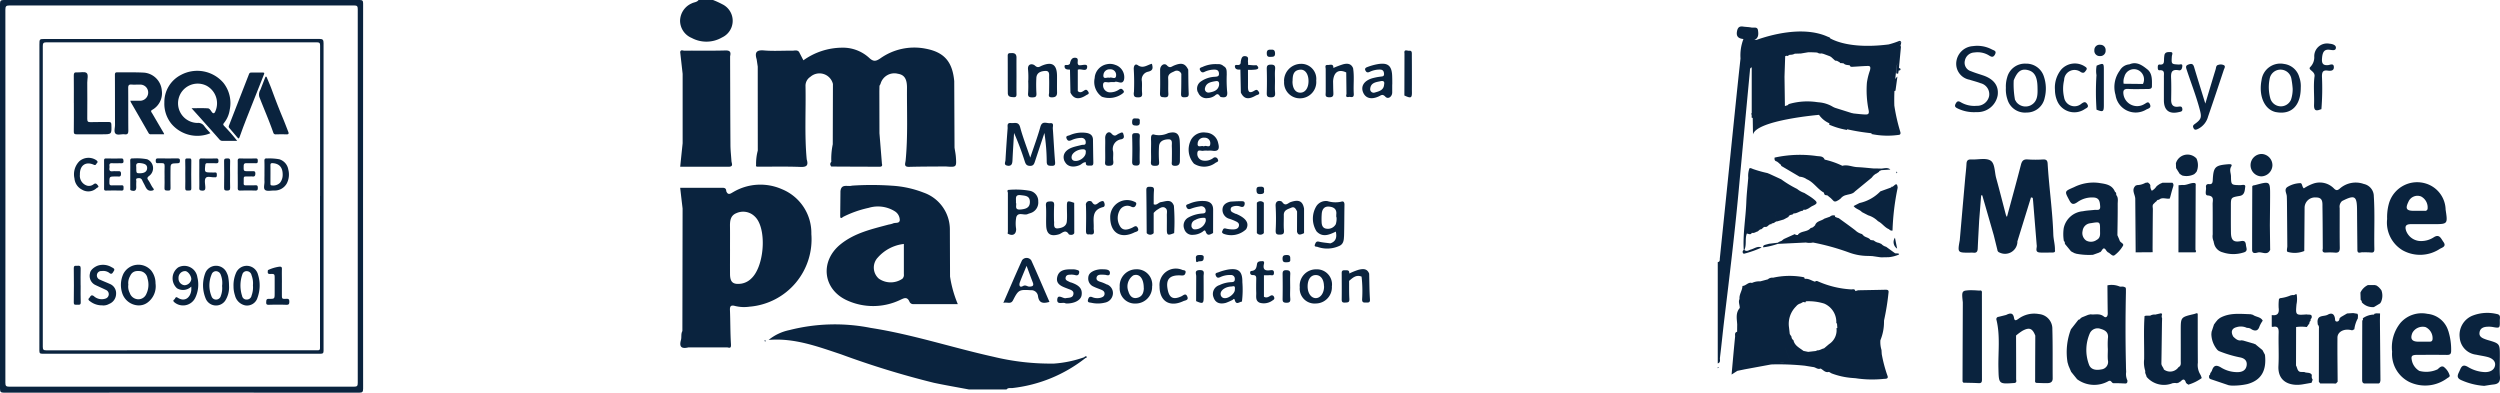 <?xml version="1.0" encoding="UTF-8"?> <svg xmlns="http://www.w3.org/2000/svg" xmlns:xlink="http://www.w3.org/1999/xlink" width="325.671" height="51.154" viewBox="0 0 325.671 51.154"><defs><clipPath id="a"><rect width="47.303" height="51.154" fill="#0a233e"></rect></clipPath></defs><g transform="translate(-496.231 -443)"><g transform="translate(-33 93)"><g transform="translate(529.231 350)"><g clip-path="url(#a)"><path d="M47.294,25.585q0,12.518.009,25.036c0,.407-.076.533-.513.533q-23.139-.02-46.279,0c-.436,0-.512-.126-.511-.53Q.016,25.565,0,.507C0,.124.081,0,.492,0Q23.675.017,46.858,0c.371,0,.445.106.445.461q-.016,12.562-.008,25.123ZM.707,25.535Q.707,37.7.7,49.871c0,.4.1.5.5.5q22.46-.015,44.921,0c.384,0,.482-.092.482-.479q-.015-24.357,0-48.714c0-.358-.089-.468-.459-.467Q23.681.724,1.22.711C.8.711.7.829.7,1.244Q.717,13.39.707,25.535" transform="translate(0 0)" fill="#0a233e"></path><path d="M20.781,41.067q0-9.875,0-19.75c0-.749,0-.75.724-.75q17.874,0,35.749-.008c.449,0,.542.122.542.551q-.018,20.034,0,40.068c0,.3-.066.39-.379.39q-18.115-.011-36.23,0c-.315,0-.413-.061-.412-.4q.018-10.05.009-20.1Zm36.559-.046h0q0-9.786.006-19.573c0-.32-.051-.449-.421-.449q-17.61.018-35.22,0c-.389,0-.484.106-.483.485q.017,19.6,0,39.19c0,.372.1.449.461.449q17.5-.014,35-.007c.116,0,.234-.009.349,0,.235.023.311-.09.3-.309-.01-.145,0-.291,0-.437q0-9.677,0-19.355" transform="translate(-15.647 -15.488)" fill="#0a233e"></path><path d="M92.8,45.535A4.416,4.416,0,0,1,87.706,44.3a4.155,4.155,0,0,1-.908-2.76,3.965,3.965,0,0,1,2.158-3.593,4.488,4.488,0,0,1,5.536,1.032,4.231,4.231,0,0,1,.824,3.486,3.54,3.54,0,0,1-.762,1.754c-.158.188-.055.278.082.424a23.776,23.776,0,0,1,1.65,1.894c-.683,0-1.3,0-1.925,0a.5.5,0,0,1-.4-.2c-.78-.891-1.571-1.772-2.36-2.655-.395-.442-.794-.88-1.259-1.4.766,0,1.454-.03,2.138.017.223.015.365.3.512.492.186.244.342.152.431-.064a2.6,2.6,0,0,0-1.158-3.389A2.561,2.561,0,1,0,91.1,44.2a.954.954,0,0,1,.9.413c.229.315.509.593.8.926" transform="translate(-65.387 -28.185)" fill="#0a233e"></path><path d="M66.949,46.282c-.586,0-1.151,0-1.717,0a.311.311,0,0,1-.315-.172c-.762-1.334-1.532-2.664-2.3-4a1.3,1.3,0,0,1-.069-.2c.4,0,.777.008,1.149,0a1.07,1.07,0,0,0,1.107-1.441,1.032,1.032,0,0,0-1.053-.657c-.349-.013-.7.022-1.048-.009s-.438.112-.435.445c.015,1.849,0,3.7.018,5.548,0,.4-.111.54-.5.487s-.919.169-1.173-.095c-.232-.241-.06-.749-.062-1.138-.008-2.17,0-4.34-.013-6.51,0-.245.059-.334.312-.33,1.18.018,2.362-.028,3.538.045a2.54,2.54,0,0,1,2.26,2.339,2.486,2.486,0,0,1-1.261,2.509c-.263.149-.065.327.02.473.5.857,1,1.71,1.5,2.564a.707.707,0,0,1,.041.137" transform="translate(-45.568 -28.788)" fill="#0a233e"></path><path d="M38.968,42.123c0-1.193.009-2.386-.006-3.579,0-.307.051-.452.4-.422.432.037,1-.14,1.267.076s.085.818.088,1.249c.011,1.571.013,3.142,0,4.713,0,.334.066.457.43.442.784-.032,1.571,0,2.356-.018.261-.005.348.069.356.341.042,1.264.051,1.264-1.215,1.263-1.106,0-2.211-.007-3.317,0-.274,0-.369-.061-.364-.361.02-1.236.009-2.473.008-3.709" transform="translate(-29.35 -28.693)" fill="#0a233e"></path><path d="M124.449,38.314c.247,0,.494,0,.742,0,.156,0,.252.014.169.221q-1.143,2.862-2.27,5.73c-.313.8-.618,1.6-.9,2.41-.088.251-.136.3-.318.078-.328-.4-.671-.781-1-1.174-.076-.091-.16-.156-.092-.329q1.332-3.372,2.631-6.756c.062-.16.163-.179.3-.178.247,0,.494,0,.742,0v0" transform="translate(-90.964 -28.863)" fill="#0a233e"></path><path d="M137.739,40.489c.227.553.472,1.1.678,1.662.443,1.208.9,2.409,1.4,3.6.27.643.518,1.294.77,1.944.082.212.024.318-.232.31-.465-.016-.931-.012-1.4,0a.3.3,0,0,1-.326-.221c-.55-1.581-1.224-3.113-1.827-4.673a1.2,1.2,0,0,1,.142-.91q.332-.851.662-1.7h.128" transform="translate(-103.025 -30.501)" fill="#0a233e"></path><path d="M66.1,145.112a2.305,2.305,0,0,1-2.1-1.663A3.405,3.405,0,0,1,64.171,141a2.207,2.207,0,0,1,3.622-.431,2.663,2.663,0,0,1,.565,1.678,2.635,2.635,0,0,1-1.083,2.525,1.868,1.868,0,0,1-1.179.336m-1.282-2.678A1.774,1.774,0,0,0,65,143.49a1.193,1.193,0,0,0,1.07.824,1.125,1.125,0,0,0,1.093-.7,2.782,2.782,0,0,0,.148-2.027,1.112,1.112,0,0,0-.908-.936c-.706-.087-1.107.084-1.361.647a1.787,1.787,0,0,0-.223,1.132" transform="translate(-48.098 -105.328)" fill="#0a233e"></path><path d="M123.264,143.015a4.019,4.019,0,0,1,.323-1.721,1.513,1.513,0,0,1,2.864.2,4.668,4.668,0,0,1-.065,3.021,1.423,1.423,0,0,1-1.588,1,1.734,1.734,0,0,1-1.343-1.3,3.639,3.639,0,0,1-.19-1.2m2.529-.118a2.882,2.882,0,0,0-.184-1.32.642.642,0,0,0-.614-.524.565.565,0,0,0-.572.388,4.425,4.425,0,0,0-.042,2.841.579.579,0,0,0,.628.469.626.626,0,0,0,.608-.527,3.051,3.051,0,0,0,.176-1.327" transform="translate(-92.844 -105.73)" fill="#0a233e"></path><path d="M48.526,145.1a2.523,2.523,0,0,1-1.574-.515c-.148-.1-.343-.251-.133-.441.156-.14.209-.52.6-.252a1.525,1.525,0,0,0,1.574.309.6.6,0,0,0,.034-1.1c-.448-.219-.907-.415-1.356-.632a1.313,1.313,0,0,1-.747-1.547c.042-.41.517-.808,1.023-1a2.194,2.194,0,0,1,1.826.227c.173.083.447.207.253.481-.136.192-.247.554-.618.215a1.316,1.316,0,0,0-.951-.213.56.56,0,0,0-.627.474.581.581,0,0,0,.395.649c.416.194.847.356,1.265.546a1.307,1.307,0,0,1,.834,1.317,1.427,1.427,0,0,1-.918,1.3,1.483,1.483,0,0,1-.881.187" transform="translate(-35.201 -105.321)" fill="#0a233e"></path><path d="M110.614,142.972a3.214,3.214,0,0,1-.492,1.933,1.454,1.454,0,0,1-2.56-.3,4.488,4.488,0,0,1-.007-3.375,1.517,1.517,0,0,1,2.778.088,2.093,2.093,0,0,1,.164.445,6.687,6.687,0,0,1,.117,1.208m-.9,0a2.938,2.938,0,0,0-.17-1.414.683.683,0,0,0-.6-.487.6.6,0,0,0-.6.426,3.709,3.709,0,0,0-.014,2.835.613.613,0,0,0,.627.437.633.633,0,0,0,.589-.482,2.842,2.842,0,0,0,.163-1.315" transform="translate(-80.779 -105.743)" fill="#0a233e"></path><path d="M93.575,143.071a1.526,1.526,0,0,1-1.863.224,1.749,1.749,0,0,1,.163-2.723,1.71,1.71,0,0,1,2.487,1.273,3.977,3.977,0,0,1-.275,2.7,1.765,1.765,0,0,1-2.745.55c-.164-.155-.114-.253.018-.341s.143-.428.422-.244c.969.64,1.689-.039,1.791-.954a4.745,4.745,0,0,0,0-.483m-1.66-1.107a.873.873,0,0,0,.77.932.922.922,0,0,0,.892-.777c.018-.426-.441-1.082-.822-1.063a.858.858,0,0,0-.84.908" transform="translate(-68.655 -105.742)" fill="#0a233e"></path><path d="M68.772,85.724c0-.581.015-1.163-.006-1.744-.01-.277.084-.357.346-.333a7.329,7.329,0,0,1,1.855.106,1.254,1.254,0,0,1,.253,2.178c-.247.19-.271.313-.1.544.245.334.381.734.643,1.061.125.156.1.253-.152.3-.537.1-.736-.231-.92-.622-.117-.247-.259-.482-.369-.731-.129-.292-.372-.294-.617-.252-.273.047-.129.281-.146.428a6.432,6.432,0,0,0-.005.7c0,.469-.181.592-.636.466-.2-.054-.144-.193-.145-.31-.006-.6,0-1.192,0-1.787Zm.782-.936c0,.788,0,.788.475.788.621,0,.949-.248.941-.708-.008-.406-.319-.559-.924-.619-.587-.057-.505.291-.492.539" transform="translate(-51.802 -63.007)" fill="#0a233e"></path><path d="M139.508,85.738c0-.581.015-1.163-.006-1.743-.011-.28.091-.358.349-.33a7.288,7.288,0,0,1,1.593.106,1.685,1.685,0,0,1,1.172,1.356,2.527,2.527,0,0,1-.192,1.777,1.8,1.8,0,0,1-1.69.937c-.389,0-.892.123-1.138-.07-.263-.207-.066-.732-.086-1.118-.016-.3,0-.61,0-.915Zm2.374.083c.022-1.126-.577-1.5-1.314-1.545-.2-.011-.284.051-.281.267.01.8,0,1.6,0,2.395,0,.128.015.234.177.237a1.255,1.255,0,0,0,1.068-.339,1.641,1.641,0,0,0,.349-1.015" transform="translate(-105.057 -63.023)" fill="#0a233e"></path><path d="M142.628,142.867v1.57c0,.557,0,.575.569.549.294-.014.4.044.4.369s-.075.422-.408.41c-.755-.027-1.513-.022-2.268,0-.275.006-.351-.079-.334-.345.015-.249,0-.438.356-.431.743.014.743-.008.745-.762q0-.938,0-1.876c0-.594,0-.62-.593-.6-.365.01-.313-.2-.3-.412a.12.12,0,0,1,.091-.127,5.1,5.1,0,0,1,1.445-.416c.223,0,.305.055.3.289-.015.6,0,1.192,0,1.788" transform="translate(-105.907 -106.06)" fill="#0a233e"></path><path d="M125.52,85.718c0-.568.009-1.136,0-1.7-.006-.247.037-.37.329-.36.669.022,1.34.018,2.01,0,.253-.006.277.111.276.315s-.02.325-.277.311c-.392-.021-.787.007-1.179-.008-.281-.011-.378.091-.382.377-.009.668-.023.668.626.67.16,0,.321,0,.481,0,.223-.006.422-.042.414.316-.007.326-.129.408-.415.368a1.574,1.574,0,0,0-.262,0c-1,.032-.808-.174-.842.91-.006.2.085.247.261.244.422-.006.846.011,1.267-.007.256-.011.312.09.312.327s-.032.373-.326.364c-.655-.021-1.311-.017-1.966,0-.253.005-.327-.088-.322-.331.013-.6,0-1.194,0-1.791Z" transform="translate(-94.554 -63.019)" fill="#0a233e"></path><path d="M54.95,85.729c0-.6.006-1.192,0-1.788,0-.2.05-.281.267-.278.654.012,1.309.016,1.963,0,.283-.008.284.141.3.348.016.257-.118.282-.319.278-.392-.008-.786.013-1.178-.005-.276-.013-.366.1-.333.356a.936.936,0,0,1,0,.261c-.052.338.074.476.425.432.215-.027.436,0,.654-.005.246-.011.432-.029.429.34s-.174.368-.43.346c-.087-.008-.174,0-.262,0-.833,0-.818,0-.822.827,0,.29.106.339.355.33.407-.016.815.012,1.221-.009.265-.014.273.124.268.319s.035.377-.27.369q-1-.024-2.007,0c-.231.005-.261-.094-.259-.284.007-.611,0-1.221,0-1.832" transform="translate(-41.393 -63.023)" fill="#0a233e"></path><path d="M39.918,85.563a1.337,1.337,0,0,0,.95,1.423.956.956,0,0,0,.819-.172c.305-.243.446-.025.591.159.168.215-.089.247-.186.333a1.58,1.58,0,0,1-1.891.2,1.8,1.8,0,0,1-.991-1.47,2.408,2.408,0,0,1,.657-2.253,1.82,1.82,0,0,1,2.193-.114c.116.094.243.215.092.357-.112.1-.142.36-.412.237-1.036-.472-1.822.054-1.822,1.207,0,.029,0,.058,0,.087" transform="translate(-29.51 -62.797)" fill="#0a233e"></path><path d="M105.226,85.734c0-.582.008-1.164,0-1.745,0-.233.05-.335.311-.327q.938.027,1.876,0c.26-.008.306.094.313.324.009.269-.115.315-.342.306-.363-.014-.727,0-1.091-.013-.207-.007-.27.08-.289.279-.088.929-.093.928.844.933a3.359,3.359,0,0,0,.392,0c.257-.029.271.116.273.316s-.025.348-.278.307a.2.2,0,0,0-.043,0c-.387.028-.914-.178-1.122.091-.193.248-.082.753-.059,1.142.021.355-.036.55-.459.506-.237-.024-.331-.077-.325-.328.016-.6,0-1.192,0-1.789Z" transform="translate(-79.266 -63.023)" fill="#0a233e"></path><path d="M83.364,86.069c0-.465-.017-.932.006-1.4.015-.313-.113-.416-.4-.391-.13.011-.262-.007-.392,0-.224.015-.375.01-.371-.306s.136-.317.368-.315c.829.009,1.659.013,2.488,0,.263,0,.306.1.3.332s-.064.292-.3.3c-.936.02-.933.029-.928.99,0,.742-.009,1.484.007,2.225.006.264-.065.37-.34.345-.231-.021-.471.042-.449-.34.028-.478.007-.96.007-1.44" transform="translate(-61.925 -63.024)" fill="#0a233e"></path><path d="M39.858,142.887c0,.726-.021,1.453.009,2.178.016.394-.225.328-.445.32s-.465.1-.459-.3q.031-2.222,0-4.444c-.006-.436.266-.3.485-.326.274-.033.424.015.412.355-.025.74-.008,1.481-.008,2.222Z" transform="translate(-29.351 -105.693)" fill="#0a233e"></path><path d="M97.821,85.742c0-.6.019-1.191-.007-1.786-.015-.342.194-.287.39-.282s.41-.087.405.265c-.017,1.205-.02,2.41,0,3.616.005.378-.236.27-.434.293-.248.029-.37-.031-.359-.32.021-.595.006-1.191.006-1.786Z" transform="translate(-73.685 -63.028)" fill="#0a233e"></path><path d="M119.118,85.762c0,.567-.019,1.135.007,1.7.015.33-.124.381-.408.38-.266,0-.385-.045-.38-.354.019-1.163.022-2.327,0-3.489-.008-.371.186-.329.429-.344.287-.019.372.071.359.363-.026.58-.008,1.163-.008,1.744Z" transform="translate(-89.144 -63.018)" fill="#0a233e"></path></g></g><path d="M-701.907,581.893a2.515,2.515,0,0,1,1.527-2.3c.289-.156.667-.132.881-.436h1.884a11.711,11.711,0,0,1,1.222.559,2.391,2.391,0,0,1-.046,4.318,4.051,4.051,0,0,1-3.952.067A2.45,2.45,0,0,1-701.907,581.893Zm10.118,5.939q0,5.47.006,10.939a6.679,6.679,0,0,0-.222,1.875c0,.052-.031.124-.008.151a.239.239,0,0,0,.163.072c1.877.006,3.756-.042,5.63.033.853.034,1.038-.245.811-.985-.3-3.185-.091-6.378-.158-9.567a1.373,1.373,0,0,1,.63-1.182,1.8,1.8,0,0,1,2.943.929q-.011,3.928-.022,7.856a9.166,9.166,0,0,0-.188,2.275l-.009.019a.416.416,0,0,0-.113.414c.045.066.089.19.134.19,2.088.015,4.177.018,6.265.028.289,0,.4-.111.315-.4q-.161-1.987-.322-3.973l-.012-5.284q0-.093,0-.186.008-.354.015-.708a1.881,1.881,0,0,0,.136-.244,1.868,1.868,0,0,1,2.266-1.318c.817.126,1.191.647,1.182,1.838-.024,3.166.13,6.336-.18,9.5-.053.384-.253.809.466.788,1.586-.045,3.174-.038,4.762-.052,1.408.106,1.416.1,1.32-1.243-.029-.4-.115-.8-.175-1.206q-.019-4.334-.038-8.668c-.237-2.529-1.3-3.769-3.729-4.227a7.644,7.644,0,0,0-5.889,1.258c-.569.387-.9.47-1.46-.058a5.07,5.07,0,0,0-3.6-1.328,8.746,8.746,0,0,0-4.971,1.645l-.569-1.095c-.248-.3-.586-.155-.881-.159-1.224-.017-2.455.075-3.67-.032-1.018-.089-1.237.272-.97,1.154Zm-1,31.264a4.929,4.929,0,0,1-1.962-.083c-.465-.127-.682-.032-.659.52.062,1.473.038,2.951.131,4.422.03.469-.042.569-.462.455h-5.078c-.83.2-1.246,0-.974-.959.106-.374-.024-.8.187-1.166q.014-7.983.028-15.966-.079-.665-.158-1.329l-.158-1.371c1.858,0,3.692,0,5.525,0,.3,0,.475.107.474.426.24.636.6.3.939.116a6.954,6.954,0,0,1,6.317-.359,6.161,6.161,0,0,1,3.834,5.848A8.8,8.8,0,0,1-692.784,619.1Zm.837-11.49a1.93,1.93,0,0,0-.253-.278,2.147,2.147,0,0,0-2.359-.408c-.78.311-.852.994-.841,1.721.016,1,0,2.009.005,3.014,0,1.068-.008,2.135,0,3.2s.382,1.394,1.45,1.254a2.386,2.386,0,0,0,1.316-.669C-690.992,613.932-690.6,609.366-691.947,607.606Zm18.665.2a1.363,1.363,0,0,0-.622-1.11,4.148,4.148,0,0,0-3.427-.464,13.789,13.789,0,0,0-3.339,1.181c-.342.3-.376.09-.372-.216.014-1.045.022-2.09.033-3.135.115-1.035.964-.547,1.493-.722a38.149,38.149,0,0,1,5.244.009,13.5,13.5,0,0,1,4.1.9,5.1,5.1,0,0,1,3.416,4.912q.011,3.011.022,6.022a15.158,15.158,0,0,0,1.011,3.59c-1.989,0-3.861,0-5.733,0a.538.538,0,0,1-.548-.283c-.326-.8-.8-.448-1.306-.226a8.171,8.171,0,0,1-6.74.066c-3.255-1.4-3.7-5.129-.943-7.354,1.842-1.485,4.076-1.978,6.276-2.569a2.7,2.7,0,0,0,.542-.138C-673.872,608.11-673.312,608.33-673.282,607.8Zm-2.9,4.939a1.913,1.913,0,0,0,.174,2.711,2.7,2.7,0,0,0,3.07.009.7.7,0,0,0,.189-.593c0-1.286,0-2.571,0-3.937A5.331,5.331,0,0,0-676.179,612.74Zm16.935-12c.521.065.624-.244.645-.682.055-1.2.136-2.393.207-3.59a36.346,36.346,0,0,1,1.384,3.67c.116.355.211.6.671.622.48.019.566-.27.676-.6q.61-1.844,1.225-3.687a26.194,26.194,0,0,1,.3,3.745c.006.513.248.527.637.536.447.01.483-.16.449-.561-.124-1.437-.186-2.88-.293-4.319-.019-.258.2-.736-.344-.677-.442.048-1.043-.368-1.276.478-.356,1.292-.831,2.551-1.318,4.012-.5-1.477-.98-2.7-1.316-3.96-.208-.777-.735-.5-1.181-.546-.6-.065-.428.411-.451.7q-.162,2.064-.28,4.13C-659.526,600.271-659.79,600.667-659.244,600.736Zm43.831,9.228c-.015.493-.079,1.011-.649,1.236a3.762,3.762,0,0,1-2.825.1c-.128-.029-.441.013-.307-.314.095-.232.17-.44.527-.356.483.115.986.15,1.48.22.75-.256.861-.808.713-1.531-.861.42-1.726.794-2.507-.025a3.119,3.119,0,0,1-.031-3.285,1.476,1.476,0,0,1,1.458-.66,3.532,3.532,0,0,0,1.784.072c.282-.109.431.062.421.408C-615.384,607.205-615.372,608.585-615.413,609.963Zm-.98-2.525h-.021a3.368,3.368,0,0,1,0-.373c.078-.7-.36-.955-.941-1.005-.619-.054-.9.341-.952.906a8.525,8.525,0,0,0-.019,1.116c.016.435.157.815.663.86a1.175,1.175,0,0,0,1.182-.586A2.394,2.394,0,0,0-616.393,607.439Zm-43.4,11.171c.844-1.933,1.619-3.75,2.435-5.55a.733.733,0,0,1,1.213.014c.809,1.782,1.573,3.583,2.364,5.4-.809.236-1.35.184-1.488-.723a.877.877,0,0,0-.951-.8c-1.489-.084-1.6-.072-2.3,1.3C-658.818,618.84-659.27,618.473-659.791,618.61Zm2.548-2.19c.373-.218.574.076.856.065.37-.015.618-.088.438-.547-.256-.653-.493-1.313-.81-2.162-.35.855-.635,1.5-.881,2.168C-657.771,616.3-657.677,616.674-657.243,616.42Zm48.115-26.269c0,.345,0,.69,0,1.035,0,.556-.534.937-.888.56-.377-.4-.557-.182-.859-.042-.983.454-1.738.246-2.053-.546-.308-.775.126-1.473,1.148-1.8a7.279,7.279,0,0,1,1.1-.224c.25-.038.52,0,.487-.393-.027-.326-.148-.516-.513-.531a2.977,2.977,0,0,0-1.362.3c-.256.116-.406.079-.537-.154-.169-.3.071-.415.259-.484a7.674,7.674,0,0,1,1.166-.338c1.5-.3,2.038.146,2.051,1.674C-609.126,589.523-609.129,589.837-609.128,590.151Zm-1.563-.415c-.579.109-1.223.2-1.3.954a.456.456,0,0,0,.607.508c.553-.155,1.155-.309,1.2-1.037C-610.084,589.662-610.407,589.682-610.691,589.736Zm-47.4,17.656a4.41,4.41,0,0,0-.027,1.583c.012.7-.445.967-1.091.612-.031-.017.009-.166.016-.253q0-2.547,0-5.094c-.062-.152-.11-.359.11-.358a10.467,10.467,0,0,1,2.706.111,1.363,1.363,0,0,1,1.138,1.4,1.439,1.439,0,0,1-1.014,1.515c-.118.042-.241.071-.354.123C-657.086,607.257-657.832,606.736-658.09,607.392Zm.533-.949c.618-.067,1.228-.174,1.231-.986s-.6-.81-1.179-.885c-.84-.108-.59.489-.638.982C-658,605.837-658.439,606.539-657.557,606.443Zm17.005-9.223c.032.5.008,1,.006,1.508s.03,1.008-.011,1.507c-.037.453.174.514.551.513.393,0,.55-.091.512-.536a14.5,14.5,0,0,1-.011-1.978c.039-.734.641-.912,1.194-.938.633-.029.457.551.473.919.028.627.009,1.256.006,1.885,0,.3-.142.636.39.649.495.012.66-.222.659-.662,0-.848.027-1.7-.021-2.544-.057-1.014-.492-1.318-1.508-1.057a2.737,2.737,0,0,1-1.735.218C-640.449,596.56-640.577,596.821-640.552,597.22Zm-15.994-7.549a15.351,15.351,0,0,1-.013,1.6c-.052.5.152.569.578.563.4-.006.537-.111.506-.536a18.335,18.335,0,0,1-.01-1.972c.027-.744.624-.915,1.176-.939.615-.026.473.542.487.916.023.625,0,1.253,0,1.879,0,.272-.2.652.359.647.466,0,.692-.172.678-.663-.019-.72,0-1.441-.006-2.161-.017-1.443-.642-1.859-1.967-1.307-.311.13-.507.358-.915-.011-.286-.258-1.007-.315-.889.578A10.847,10.847,0,0,1-656.546,589.671Zm8.661-.4a1.953,1.953,0,0,1,1.579-1.756,1.882,1.882,0,0,1,1.1.084,1.681,1.681,0,0,1,1.146,1.918c-.216.789-.911.078-1.263.333a2.486,2.486,0,0,0-.623.009c-.3.088-.851-.261-.847.38a.907.907,0,0,0,.966.938,2.016,2.016,0,0,0,1.137-.38c.257-.159.38-.067.533.125.184.23,0,.32-.136.438a2.9,2.9,0,0,1-2.657.388A2.356,2.356,0,0,1-647.885,589.271Zm1.126-.3c.005.578.508.187.779.314.281-.185.894.363.888-.383a.728.728,0,0,0-.809-.725A.787.787,0,0,0-646.758,588.968Zm6.353,27.467a2.15,2.15,0,0,1-2.145,2.25,1.983,1.983,0,0,1-2.074-2.16,2.154,2.154,0,0,1,2.092-2.3A2.008,2.008,0,0,1-640.405,616.436Zm-1.086.265c.011-1.324-.6-1.974-1.374-1.676a1.742,1.742,0,0,0-.631,2.068c.15.512.448.953,1.044.87C-641.622,617.847-641.515,617.175-641.491,616.7Zm6.091-19.213a1.874,1.874,0,0,1,2.01-1.069,1.686,1.686,0,0,1,1.591,1.357c.205.743.067,1.147-.806,1a3.457,3.457,0,0,0-.562,0,2.278,2.278,0,0,0-.561.009c-.274.073-.753-.261-.784.319a.872.872,0,0,0,.73.956,1.728,1.728,0,0,0,1.333-.322.372.372,0,0,1,.606.168c.158.306-.141.344-.308.452a2.432,2.432,0,0,1-2.8.107A2.749,2.749,0,0,1-635.4,597.488Zm.92.436c.031.525.551.109.827.3.237-.245.812.3.829-.373a.713.713,0,0,0-.757-.767A.789.789,0,0,0-634.48,597.924Zm11.263-8.192a2.221,2.221,0,0,1,2.152-2.269,1.957,1.957,0,0,1,2.04,2.175,2.119,2.119,0,0,1-2.06,2.315A2.054,2.054,0,0,1-623.217,589.732Zm1.1.007c-.006.945.4,1.5,1.057,1.478.627-.021,1.042-.64,1.031-1.538s-.441-1.517-1.091-1.457C-622.049,588.309-622.112,589.027-622.116,589.739Zm5.13,26.659a2.114,2.114,0,0,1-2.088,2.282,1.937,1.937,0,0,1-2.093-2.115,2.12,2.12,0,0,1,2.133-2.334A1.969,1.969,0,0,1-616.987,616.4Zm-1.027.049c-.009-.913-.424-1.479-1.08-1.471s-1.057.591-1.051,1.5c.006.871.467,1.515,1.078,1.505S-618.005,617.307-618.013,616.448Zm-10.7,1.971.045-.015a.344.344,0,0,0-.023.029h0c-.329.019-.753.5-.938-.184-.088-.323-.218-.063-.312-.025a7.71,7.71,0,0,1-.848.374c-.71.191-1.349.061-1.609-.707a1.2,1.2,0,0,1,.76-1.6,3.878,3.878,0,0,1,1.529-.389c.264-.006.5-.045.48-.412a.483.483,0,0,0-.53-.518,2.9,2.9,0,0,0-1.365.273c-.3.143-.456.083-.581-.2-.151-.344.165-.362.323-.42a6.782,6.782,0,0,1,1.256-.362c1.388-.223,1.9.219,1.88,1.638A12.428,12.428,0,0,1-628.711,618.418Zm-1.274-1.952c-.806-.008-1.534.478-1.492,1a.527.527,0,0,0,.556.519c.531.03,1.306-.621,1.3-1.091C-629.624,616.654-629.557,616.34-629.985,616.467Zm-23.192-8.452c-.015-.691-.022-1.383.012-2.073.019-.389-.044-.572-.493-.555-.417.016-.612.066-.573.575.064.844,0,1.7.03,2.543.036,1.141.566,1.492,1.667,1.165.414-.124.845-.738,1.286.005.021.035.535.2.707-.16q0-1.971-.009-3.943c-.924-.314-.954-.3-.95.554,0,.628.048,1.261-.012,1.884-.062.656-.665.831-1.159.888C-653.3,608.969-653.169,608.395-653.177,608.014Zm1.376-7.839c-.34-.768.009-1.45.964-1.806.406-.151.839-.229,1.26-.34.212-.056.543.083.528-.338a.542.542,0,0,0-.589-.583,3.135,3.135,0,0,0-1.264.294c-.246.1-.461.164-.618-.161-.206-.424.188-.4.36-.473a3.963,3.963,0,0,1,2.192-.311c.478.079.816.285.863.813.015.99.025,1.979.047,2.968.006.271.005.506-.366.483-.293-.018-.668.086-.6-.433-.352-.049-.547.258-.828.375C-650.73,601.029-651.5,600.848-651.8,600.175Zm.9-.525c.035.351.244.467.573.463.613-.007,1.3-.584,1.283-1.113.045-.3-.083-.418-.417-.405C-650.209,598.624-650.946,599.147-650.9,599.65Zm30.294,9.865,0-3.188c-.176-.992-.689-1.225-1.757-.853-.333.116-.67.616-1.091-.016-.109-.163-.924-.354-.855.54a28.053,28.053,0,0,1,.009,3.094c-.014.416.015.629.516.617.434-.011.6-.091.558-.575-.058-.652-.006-1.312-.019-1.969-.013-.673.548-.772.977-.965s.593.182.753.49l-.01,2.633C-621.422,609.771-621.2,609.816-620.6,609.515Zm-13.83-18.346a1.12,1.12,0,0,1,.392-1.411,3.438,3.438,0,0,1,1.833-.612c.3-.026.559-.038.519-.455-.035-.356-.227-.467-.558-.478a2.985,2.985,0,0,0-1.351.308c-.267.122-.406.011-.532-.2-.194-.321.111-.388.273-.445a4.049,4.049,0,0,1,1.991-.372.977.977,0,0,1,.791.263c.452.232.386.674.4,1.064A18.181,18.181,0,0,0-630.65,591c.12.8-.2.922-.85.784-.2-.215-.313-.575-.728-.182a1.7,1.7,0,0,1-.948.331A1.132,1.132,0,0,1-634.432,591.169Zm1.477.034c.576-.107,1.156-.272,1.283-.975.031-.359-.046-.578-.456-.509-.6.1-1.224.2-1.379.91A.46.46,0,0,0-632.955,591.2Zm-5.857.621c.383.013.562-.065.532-.508-.044-.654.011-1.315-.026-1.97-.033-.589.413-.723.791-.9a.626.626,0,0,1,.929.33c-.01.845,0,1.691-.036,2.535-.012.338.031.52.435.506.356-.012.581-.029.56-.494-.049-1.031-.044-2.064-.061-3.1-.4-.823-.871-.958-1.9-.521-.3.128-.49.368-.874-.039-.354-.375-.89.012-.889.571,0,1.033.029,2.067-.017,3.1C-639.388,591.816-639.161,591.813-638.812,591.824Zm.048,14.368c.432.187.278.643.286,1,.015.622,0,1.244,0,1.866.008.736.125.789.956.452a27.057,27.057,0,0,0-.035-3.563c-.348-.93-1.044-.571-1.687-.475-.333.05-.551.472-.947.277.009-.594-.012-1.19.037-1.781.04-.472-.2-.48-.555-.491-.4-.012-.445.159-.44.5.03,1.845.035,3.69.048,5.535a.6.6,0,0,0,.909,0q0-1.315,0-2.629a2.966,2.966,0,0,1,.4-.372C-639.474,606.317-639.142,606.028-638.764,606.193Zm-12.876,11.8c-.386.063-1.069-.61-1.115.2-.041.738.814.237,1.113.489,1.091.032,1.951-.407,2.059-1.065.164-1-.534-1.366-1.3-1.653a1.505,1.505,0,0,1-.266-.087c-.227-.139-.584-.2-.514-.57.077-.413.453-.366.749-.388a2.108,2.108,0,0,1,.555.079c.262.053.4-.033.456-.307.076-.345-.19-.344-.375-.406a1.548,1.548,0,0,0-.463-.053c-.834-.012-1.764,0-2.006.969-.252,1.008.64,1.27,1.381,1.56.332.13.811.238.716.718C-650.752,617.978-651.235,617.927-651.64,617.993Zm5.369-1.775c-.2-.1-.394-.191-.6-.268-.342-.129-.854-.187-.759-.655.088-.429.573-.384,1.06-.351.177-.01.639.247.677-.194.041-.474-.44-.513-.833-.521a2.808,2.808,0,0,0-1.2.169c-.425.183-.763.418-.788.94a1.124,1.124,0,0,0,.675,1.135c.333.167.692.281,1.037.426.243.1.439.25.412.555s-.276.412-.511.479a1.694,1.694,0,0,1-1.1-.08c-.313-.125-.448.018-.536.306-.127.415.181.383.413.427a3.831,3.831,0,0,0,1.769-.014,1.276,1.276,0,0,0,1.045-1.077A1.2,1.2,0,0,0-646.271,616.218Zm9.646,1.55c-.962.43-1.479.207-1.7-.715-.363-1.5.169-2.133,1.751-2.022.336.024.46-.076.529-.344.093-.357-.23-.32-.4-.374a2.131,2.131,0,0,0-2.981,2.151c0,1.922,1.319,2.75,3.1,1.91.216-.1.719-.107.521-.578C-636.036,617.269-636.338,617.639-636.625,617.768Zm11.655-.1c-.274.17-.535.327-.859.134q0-1.4,0-2.8c.25,0,.5.014.75-.01.212-.02.538.156.556-.278.019-.474-.324-.378-.581-.352-.528.053-.845-.06-.752-.694.024-.161.169-.511-.183-.5-.243.009-.629-.007-.688.353-.079.476-.118.878-.768.927-.175.013-.242.538.208.533.488-.005.461.271.455.6-.01.564-.02,1.128,0,1.691.019.478-.146,1.063.454,1.312a1.9,1.9,0,0,0,1.686-.312c.192-.1.284-.229.175-.448A.294.294,0,0,0-624.97,617.669Zm-17.75-8.236c.224-.111.679-.13.468-.578s-.5-.149-.766-.03c-.609.273-1.24.44-1.614-.307a2.048,2.048,0,0,1,.075-2.07,1.133,1.133,0,0,1,1.5-.348c.293.107.465,0,.572-.286.095-.255-.059-.327-.243-.4a2.2,2.2,0,0,0-3.124,2.086C-645.858,609.486-644.515,610.322-642.72,609.433Zm13.242-2.42a3.219,3.219,0,0,1-.424-.2.415.415,0,0,1-.118-.7,1.436,1.436,0,0,1,1.074-.072c.326.135.552.065.606-.289.07-.454-.308-.385-.555-.391-.426-.01-.854.03-1.281.049-.565.121-1.019.405-1.052,1.023a1.21,1.21,0,0,0,.958,1.231c.235.082.468.172.694.277.256.118.545.244.494.6-.056.385-.391.478-.7.489a3.6,3.6,0,0,1-1.019-.113c-.333-.086-.355.147-.447.332s.012.263.163.354a2.824,2.824,0,0,0,2.934-.591C-627.715,608.242-628.165,607.565-629.478,607.013Zm-28.985-15.2c.444.026.406-.247.4-.542-.009-.752,0-1.5,0-2.256,0-.784-.009-1.567,0-2.35.006-.449-.212-.623-.636-.6-.239.014-.51-.059-.507.347.012,1.629,0,3.259.013,4.889C-659.187,591.793-658.826,591.795-658.462,591.817Zm14.033,5.485c.524-.116.338-.492.28-.721-.08-.315-.369-.1-.54-.037-.333.117-.529.54-1,.006-.359-.408-.844-.008-.819.624.018.467,0,.935,0,1.4h0c0,.5.013,1,0,1.5-.012.346-.121.673.452.674.491,0,.665-.13.6-.633-.051-.4.029-.816-.02-1.216A1.274,1.274,0,0,1-644.43,597.3Zm1.647-6.114c-.022.473.046.655.573.649.508-.006.541-.214.506-.623-.043-.5.022-1.007-.028-1.5a1.047,1.047,0,0,1,.8-1.219c.688-.153.654-.5.511-1.035-.606.137-1.133.674-1.842.18-.336-.234-.547.07-.521.542A29.571,29.571,0,0,1-642.783,591.188Zm16.253-.1c-.178-.326-.339-.246-.594-.093-.687.411-.791-.007-.784-.58.009-.722,0-1.443,0-2.165a6.985,6.985,0,0,0,1.014-.039c.459-.082.386-.32.1-.567l-.379.014-.721-.057a2.472,2.472,0,0,0-.011-.371c-.047-.272.174-.674-.3-.756s-.549.261-.629.614c-.042.188.04.453-.272.521-.2.043-.591-.119-.489.3.076.315.409.323.7.307q.03,1.5.061,3c.409.836.975.952,1.973.366C-626.7,591.491-626.3,591.5-626.529,591.085ZM-646.8,606.131c.291-.073.218-.437.12-.65s-.316-.121-.492-.046c-.352.15-.671.737-1.091.009a.479.479,0,0,0-.772.469c.044,1.094.021,2.191.006,3.286,0,.336.043.561.456.478.81.162.531-.441.549-.816C-647.972,607.791-648.4,606.528-646.8,606.131Zm-4.314-17.911q.03,1.5.06,3c.427.851,1.1.961,2.068.329.156-.1.455-.139.24-.468-.149-.226-.264-.306-.519-.135s-.528.364-.832.073q0-1.388,0-2.777c.408-.212,1.2.371,1.224-.386.014-.483-.7-.137-1.085-.209-.39-.219.151-.9-.434-.966-.495-.055-.652.355-.735.778-.012.059-.127.111-.2.143-.173.073-.524-.1-.493.232C-651.792,588.224-651.427,588.222-651.114,588.221Zm26.16-.645c-.5.009-.535.218-.524.626q.043,1.505,0,3.012c-.012.408.017.612.519.622.555.011.595-.228.56-.671-.04-.5-.009-1-.008-1.506,0-.471-.032-.945.01-1.412C-624.356,587.8-624.4,587.567-624.954,587.576Zm18.383,3.519c-.007-.314,0-.628,0-.942,0-1.287,0-2.574-.01-3.861,0-.24.039-.568-.344-.522-.228.028-.714-.275-.614.356q-.007,2.736-.013,5.472C-606.686,592-606.551,591.932-606.571,591.1Zm-20.2,14.475q0,1.974,0,3.947a.594.594,0,0,0,.912,0q0-1.973,0-3.947A.615.615,0,0,0-626.771,605.57Zm-7.445,8.771c-.748.017-.441.485-.454.835q-.007,1.6-.013,3.207c.882.385.985.33.983-.523,0-.9,0-1.809-.008-2.714C-633.713,614.788-633.491,614.324-634.216,614.341Zm11.788,2.247c0-.563-.025-1.127.01-1.687.026-.408-.1-.538-.513-.548-.46-.012-.49.209-.484.572q.027,1.547,0,3.094c-.006.354,0,.566.469.575.494.011.566-.174.527-.6C-622.461,617.529-622.429,617.057-622.427,616.588ZM-642.514,596.5c-.313,0-.518,0-.5.435q.053,1.634,0,3.272c-.013.438.16.515.537.518s.465-.166.45-.508c-.023-.529-.006-1.06,0-1.589,0-.561-.029-1.124.011-1.682C-641.992,596.532-642.188,596.5-642.514,596.5Zm-59.377,4.378c2.118,0,4.21-.006,6.3,0,.7,0,.383-.454.375-.776-.045-.686-.125-1.372-.129-2.058-.025-3.849-.032-7.7-.045-11.549.113-.513.049-.785-.617-.766-1.785.052-3.573.011-5.36.027-.171,0-.454-.176-.526.178q.16,1.42.32,2.84,0,4.521,0,9.042-.08.76-.16,1.52Zm84.088-9.708c0,.338-.13.646.451.659.6.013.561-.3.544-.693-.021-.47-.022-.941-.032-1.412.086-1.182.723-1.6,1.713-1.131q.016,1.407.032,2.815c-.115.358.027.458.363.363.312.04.622.125.588-.4-.073-1.109.088-2.225-.09-3.332-.254-.629-.774-.643-1.3-.507a11.615,11.615,0,0,0-1.268.48c.021-.621-.45-.376-.735-.393-.433-.025-.266.308-.266.532C-617.8,589.16-617.794,590.166-617.8,591.171Zm5.664,23.639c-.266-.714-.844-.643-1.394-.506a8.812,8.812,0,0,0-1.2.483c.041-.518-.331-.409-.63-.422-.386-.015-.356.244-.354.5.005,1.068.015,2.137,0,3.2-.006.328.006.536.427.509.333-.022.6.019.571-.473-.048-.783-.027-1.569-.035-2.355.469-.4.923-.842,1.626-.556a16.67,16.67,0,0,1,.069,2.977c0,.454.251.4.531.4s.522.049.49-.416C-612.111,617.048-612.11,615.928-612.139,614.811Zm-12.87-28.244c.327-.017.625.029.608-.467-.013-.384-.175-.5-.5-.47-.331-.016-.572.019-.577.435C-625.48,586.417-625.393,586.587-625.009,586.567Zm2.149,25.811c-.359.006-.57.046-.563.491.006.381.152.468.49.454.3-.013.576,0,.511-.413C-622.4,612.58-622.458,612.371-622.86,612.378Zm-19.61-16.861c.4.016.479-.2.443-.532.067-.46-.259-.376-.537-.4-.4-.041-.453.166-.455.5C-643.022,595.5-642.777,595.5-642.47,595.516Zm15.652,8.387c.008.385.088.553.515.536.357-.015.526-.107.46-.478.065-.362-.078-.5-.45-.482C-626.6,603.494-626.827,603.473-626.818,603.9Zm-7.636,9.349c.244-.151.771.126.757-.533.042-.233-.109-.346-.43-.344-.338,0-.644,0-.58.468C-634.683,613.028-634.749,613.434-634.455,613.252Zm1.981-3.737c-.361.171-.735.462-.961-.173-.121-.337-.295-.067-.412.005a2.276,2.276,0,0,1-1.227.4,1.059,1.059,0,0,1-1.151-.759,1.187,1.187,0,0,1,.5-1.479,4.284,4.284,0,0,1,1.684-.527c.234-.036.643.045.6-.407a.576.576,0,0,0-.735-.533,5.632,5.632,0,0,0-1.174.3c-.294.112-.472.07-.592-.208-.143-.33.137-.34.327-.424a4.288,4.288,0,0,1,2.007-.367c.75.041,1.156.392,1.141,1.169Zm-1.089-1.977a2.2,2.2,0,0,0-1.239.275.74.74,0,0,0-.488.715.476.476,0,0,0,.32.5,1.45,1.45,0,0,0,1.547-1.09C-633.423,607.786-633.408,607.557-633.563,607.538Zm-57.373,16.019c.039.028.077.075.118.078s.07-.048.112-.08a.959.959,0,0,0-.163-.051C-690.888,623.5-690.913,623.538-690.936,623.557Zm41.682,2.134a14.808,14.808,0,0,1-3.929.828,31.562,31.562,0,0,1-7.906-.888c-5.338-1.182-10.547-2.913-15.966-3.755a23.909,23.909,0,0,0-10.6.279,6.275,6.275,0,0,0-2.715,1.283c3.343-.28,6.374.858,9.428,1.873a113.914,113.914,0,0,0,12.1,3.713c1.515.322,3.042.581,4.564.868h4.9c.211-.269.515-.149.781-.187a18.716,18.716,0,0,0,9.461-3.879h0c.074-.066.282-.063.187-.21C-649.02,625.508-649.168,625.59-649.254,625.69Z" transform="translate(1319.73 -229.156)" fill="#0a233e"></path><path d="M-40.983,856.74l.145.046-.145.113ZM2.729,839.463c-.1-3.092-.557-6.152-.739-9.234-.024-.409-.183-.549-.586-.533a15.351,15.351,0,0,1-1.987,0c-.577-.052-.774.182-.908.7-.579,2.253-1.2,4.495-1.819,6.788a1.364,1.364,0,0,1-.131-.24c-.425-1.612-.83-3.228-1.274-4.834-.217-.786-.146-1.9-.735-2.268-.617-.385-1.641-.1-2.485-.145-.431-.022-.624.115-.645.563-.032.66-.119,1.317-.177,1.976q-.353,3.992-.7,7.984c-.292,1.623-.292,1.623,1.292,1.62a3.508,3.508,0,0,1,.475,0c.422.057.556-.148.573-.537.052-1.212.123-2.423.186-3.635q.131-1.651.261-3.3l.146,0,1.5,5.213h0q.235.953.47,1.906a.388.388,0,0,0,.276.333,1.616,1.616,0,0,0,2.325-1.284.752.752,0,0,0,0-.157l1.776-5.746.23.068c.016.155.036.31.049.465q.232,2.842.463,5.684c.08.35-.305.92.415.968.554.037,1.113,0,1.67,0,.227,0,.355-.083.29-.334C2.963,840.8,2.75,840.13,2.729,839.463ZM6,850.574H6l0,0Zm6.385,7.91c0,.17.008.343-.211.4-.529-.016-1.059-.058-1.587-.038-.285.011-.3-.5-.716-.25a3.754,3.754,0,0,1-4.04-.27h0l-.779-.965,0,0-.338-.787-.133-.454a8.3,8.3,0,0,1,.445-4.3l0,0L6,850.573a.337.337,0,0,0,.284-.192l.011-.006.187-.128v.009l.782-.316.311-.07c.579.084,1.186-.171,1.745.288.279.229.51-.012.5-.411-.026-1.217-.028-2.434-.04-3.651a2.659,2.659,0,0,1,1.6.156l.164.02a.769.769,0,0,1,.618.135l.026.162v.315c0,.054,0,.108,0,.162-.063,3.073-.072,6.145,0,9.217l.01.636.022.482A1.915,1.915,0,0,0,12.383,858.483Zm-2.54-5.5c.1-.762-.353-1.056-.958-1.221a1.112,1.112,0,0,0-1.41.6,5.425,5.425,0,0,0-.11,4.029c.245.716.947.787,1.617.654a.982.982,0,0,0,.857-1.2c-.047-.472-.009-.953-.008-1.43A11.357,11.357,0,0,1,9.843,852.982Zm1.647-6.58a.273.273,0,0,1,.059.009h0A.273.273,0,0,0,11.49,846.4Zm-6.474-4.765-.784-.953,0,0A.433.433,0,0,0,4.1,840.3a5.435,5.435,0,0,1-.014-1.658,2.784,2.784,0,0,1,2.5-2.2c.49-.1,1-.117,1.5-.173.33-.037.8.155.747-.488-.041-.523-.079-1.034-.746-1.121a3.266,3.266,0,0,0-2.248.618c-.48.317-.721.3-1.013-.245-.647-1.211-.673-1.176.6-1.726a5.64,5.64,0,0,1,3.159-.566c.824.136,1.786.173,2.18,1.174.173.089.164.25.16.408.309.359.188.8.192,1.2.011,1.347-.021,2.694-.037,4.041.1.24.213.477.3.721.1.26.607.365.417.67a4.179,4.179,0,0,1-1.093,1.219c-.29.2-.565-.28-.878-.391l-.168-.174h0c-.459-.791-.573.112-.858.174a.154.154,0,0,0-.119.053l-.794.283-.013,0a8.691,8.691,0,0,1-2.229-.158.085.085,0,0,0-.1-.035l-.222-.106a.11.11,0,0,0-.106-.046l-.2-.133Zm2-1.377a1.285,1.285,0,0,0,1.351-.079c.541-.282.45-.776.448-1.245.007-1.138.007-1.138-1.137-.951a2.159,2.159,0,0,0-.234.036,1.124,1.124,0,0,0-.9.981A1.189,1.189,0,0,0,7.011,840.26Zm39.2-2.768a6.619,6.619,0,0,1,.207-1.966,3.825,3.825,0,0,1,5.31-2.512,3.647,3.647,0,0,1,2.1,3.221c.287,1.885.282,1.885-1.6,1.887H51.2c-.636,0-1.272-.007-1.908,0s-.807.271-.588.9a2.055,2.055,0,0,0,1.982,1.3,2.986,2.986,0,0,0,1.581-.473c.763-.508.959.147,1.276.58.441.6-.15.733-.46.912a4.669,4.669,0,0,1-4.843.19A4.2,4.2,0,0,1,46.211,837.493Zm3.48-1.106h.4v0h1.029a.314.314,0,0,0,.363-.312,1.615,1.615,0,0,0-.859-1.562,1.286,1.286,0,0,0-1.648.713C48.558,836.1,48.731,836.386,49.692,836.387Zm4.492,15.655a8.09,8.09,0,0,1,.365,2.578c0,.431-.159.542-.558.536-1.271-.017-2.542-.009-3.813-.006-.805,0-.91.15-.695.935a2.105,2.105,0,0,0,.916,1.154,3.493,3.493,0,0,0,2.375-.2c.236-.2.49-.507.813-.324a2.172,2.172,0,0,1,.756,1.079c.094.2-.162.305-.308.4a4.814,4.814,0,0,1-4.9.505,4.064,4.064,0,0,1-2.277-3.962,5.06,5.06,0,0,1,1.093-3.755,3.669,3.669,0,0,1,3.5-1.176A3.143,3.143,0,0,1,54.183,852.042Zm-2.962-.507a1.536,1.536,0,0,0-1.727.757c-.311.777-.058,1.141.8,1.141h.4v0c.343,0,.685,0,1.028,0,.2,0,.348-.037.4-.279A1.6,1.6,0,0,0,51.222,851.535ZM21.95,857.846l.116.326a5.7,5.7,0,0,1-1.767.867.132.132,0,0,0-.121-.086L20,858.781l.008,0c-.14-.479-.368-.553-.7-.151a.127.127,0,0,0-.127.064l-.17.1a.137.137,0,0,0-.139.053,1.678,1.678,0,0,0-.616,0,2.965,2.965,0,0,1-3.372-.83l-.006-.008c-.03-.251-.237-.462-.164-.736a3.677,3.677,0,0,1-.152-1.564c.023-1.875-.081-3.75.055-5.624a.088.088,0,0,0,.107-.034l.634-.009a1.033,1.033,0,0,1,.645-.135h0l.8-.183.1.168a.614.614,0,0,0,0,.491q-.01.314-.019.627c-.024,1.753-.045,3.505-.075,5.258-.005.315.258.505.32.784a.675.675,0,0,1-.381-.128.675.675,0,0,0,.381.128,1.334,1.334,0,0,0,1.913-.3l0,0c.373-.182.286-.528.288-.833.006-1.32,0-2.641,0-3.961,0-1.716,0-1.716,1.7-2.116.128-.03.252-.081.377-.121a.2.2,0,0,0,.136.046c0,2.136,0,4.273.016,6.409a2.369,2.369,0,0,0,.234,1.381l.076.138Zm-5.235-.965a.241.241,0,0,0,.029.041A.241.241,0,0,1,16.715,856.881Zm13.264-2.348-.965-.794a.1.1,0,0,1-.114-.034l-1.5-.437a.06.06,0,0,1-.093-.021c-.493.13-.811-.165-1.129-.462l0,0c-.354-.606-.22-1.073.407-1.237a1.85,1.85,0,0,1,1.372.092.911.911,0,0,1,.623.2c.5.263.838.166,1.018-.416a3.769,3.769,0,0,1,.412-.725h0c-.267-.52-.881-.462-1.278-.765l-.3-.077c-1.357-.035-2.732-.226-4,.49l-.271.211-.209.248-.037.044-.253.346,0,0-.314.951q-.015.154-.029.308a3.29,3.29,0,0,0,.8,2.068l.007.005.182.137,0-.008a15.075,15.075,0,0,0,2.691.813h0c.6.1,1.01.412.918,1.056-.1.665-.608.881-1.226.877a4.058,4.058,0,0,1-2.115-.605c-.649-.4-.975-.251-1.189.42a1.389,1.389,0,0,1-.215.321l0,0a.336.336,0,0,1-.157.317c.005.108.01.215.016.323l.168.128.008,0,2.367.8.309.043A8.412,8.412,0,0,0,28,858.958c1.789-.482,2.542-1.726,2.3-3.817ZM2.648,858.22c0,.459-.272.6-.645.613-.475.015-.951-.016-1.427-.027-.292-.026-.213-.258-.213-.418,0-1.914.012-3.828.02-5.743-.373-.962-.785-1.12-1.7-.613a7.322,7.322,0,0,0-.807.6c.006,1.889.016,3.778.011,5.667,0,.178.127.44-.193.514-2.1.156-2.066.155-2.115-1.927s.251-4.21-.254-6.288a.3.3,0,0,1,.267-.4c.332-.078.662-.163.993-.246.487-.245.909-.34,1.029.394.073.445.313.289.548.13a3.448,3.448,0,0,1,2.7-.64,1.915,1.915,0,0,1,1.743,1.957C2.665,853.933,2.632,856.077,2.648,858.22ZM-2.3,852.76q-.009,2.943-.014,5.887h0Q-2.307,855.7-2.3,852.76Zm63.214,5.248c-.059-.9-.015-1.8-.014-2.7,0-1.627,0-1.627-1.594-2.092q-.115-.033-.227-.074c-.435-.159-.909-.337-.829-.9.087-.617.593-.751,1.135-.76a2.913,2.913,0,0,1,.555.035c.964.173.973.176.954-.84-.006-.332.173-.754-.411-.852a5.279,5.279,0,0,0-3.2.241,2.706,2.706,0,0,0-1.612,2.834,2.428,2.428,0,0,0,2.141,2.227c.491.11.993.172,1.478.3.571.148,1.089.515.982,1.117s-.683.872-1.334.853a4.556,4.556,0,0,1-2.184-.664c-.559-.329-.809-.2-1.039.362-.216.53-.649,1.026.219,1.374a8.751,8.751,0,0,0,2.927.721c.418-.062.834-.139,1.254-.184C60.73,858.934,60.956,858.64,60.915,858.007Zm-38.08-23.624c-.426-.034-.163-.681-.214-1.049-.041-.29.084-.461.4-.427.4.043.462-.174.48-.523.09-1.719.3-1.923,1.989-2.065.228-.019.62-.044.42.292-.274.461-.041.852-.034,1.27.019,1.145.026,1.132,1.176,1.163.242.006.74-.174.681.219-.064.425-.046,1.067-.71,1.181-1.159.2-1.161.191-1.16,1.358,0,1.138-.009,2.276.009,3.414.016.986.325,1.295,1.255,1.124.521-.1.652.06.7.521.044.4.312.809-.371.97a4.336,4.336,0,0,1-2.654-.035,1.541,1.541,0,0,1-1.153-1.277.11.11,0,0,1-.023-.128,1.591,1.591,0,0,1-.131-.928c-.007-1.323.009-2.647-.009-3.969C23.482,835.031,23.739,834.455,22.835,834.383Zm.865.575h0c-.006-.036-.015-.072-.022-.108C23.685,834.886,23.694,834.922,23.7,834.958Zm12.707,22.9-.027-.153c-.249-.311-.652-.164-.953-.319l-.315-.008c-.614.046-.563-.512-.765-.84q.006-2.506.011-5.012a5.094,5.094,0,0,1,1.392,0l.356-.508a.241.241,0,0,1,.129-.277l.012-.039a.331.331,0,0,1,.128-.335c.137-.613-.36-.4-.632-.486-1.458.109-1.456.109-1.333-1.318a3.443,3.443,0,0,0,.015-1.329.067.067,0,0,1-.1,0,.546.546,0,0,1-.495.116.1.1,0,0,1-.125.03,5,5,0,0,1-1.471.391.12.12,0,0,1-.106.087,6.563,6.563,0,0,0-.042,1.158c.1.734-.16,1.057-.9.952q0,.755,0,1.509h.058l.042.04c.632-.154.819.094.8.73-.044,1.446.05,2.9-.027,4.341-.117,2.179,1.657,2.667,3.179,2.4.374-.066.756-.129,1.133-.2l.149-.405A.648.648,0,0,1,36.407,857.855Zm-5.23-7.893h.01v-.011Zm11.143-.179-.051,0-.476-.08-.79.051-.8.461-.008.007-.151.138-.018.017c-.033.218-.1.433-.361.43s-.219-.264-.246-.421c-.1-.6-.447-.748-.934-.472s-1.354-.014-1.336.945q.015.166.029.332a.59.59,0,0,1,.153.51q0,3.474-.009,6.948l.175.223,2.058.007.215-.234c-.011-1.915-.041-3.83-.025-5.744.007-.8.92-1.234,1.906-.947l.293-.137a3.973,3.973,0,0,1,.472-1.453l-.009,0C42.392,850.166,42.48,849.956,42.32,849.783ZM-7.321,823.529a1.509,1.509,0,0,0,.275,0,2.661,2.661,0,0,0,2.53-2.2c.159-1.227-.5-2.11-1.915-2.586-.527-.177-1.062-.333-1.574-.546a1.147,1.147,0,0,1-.783-1.388,1.308,1.308,0,0,1,1.244-1.049,2.826,2.826,0,0,1,1.907.394c.3.19.539.288.763-.126.267-.493-.157-.532-.4-.664a4.052,4.052,0,0,0-2.466-.432A2.325,2.325,0,0,0-9.908,817a2.111,2.111,0,0,0,1.722,2.308c.478.156.97.274,1.439.454a1.477,1.477,0,0,1,1.111,1.7,1.6,1.6,0,0,1-1.628,1.247,3.483,3.483,0,0,1-2.062-.465c-.327-.2-.492-.141-.671.2s-.016.475.248.6A4.845,4.845,0,0,0-7.321,823.529Zm52.6,27.007.014-.779,0,0-.47-.015-.249.046a.419.419,0,0,1-.076.114,2.606,2.606,0,0,0-1.451.484l.028.159c-.034.068-.1.136-.1.2q-.012,3.825-.014,7.651c0,.224.022.424.287.486l1.879-.006c.188-.068.183-.243.219-.4l-.067-7.624Q45.276,850.7,45.277,850.536ZM29.857,819.365a2.464,2.464,0,0,1,2.94-2.109,2.365,2.365,0,0,1,1.977,1.728,3.4,3.4,0,0,1,.19,1.369c0,2.322-1.212,3.515-3.128,3.191-.052-.009-.106-.014-.157-.026C30.23,823.179,29.456,821.413,29.857,819.365Zm1.164,2.445a1.433,1.433,0,0,0,2.671.1,4.378,4.378,0,0,0,.22-1.407,10.888,10.888,0,0,0-.171-1.328,1.436,1.436,0,0,0-2.834.047A5.422,5.422,0,0,0,31.021,821.811Zm-6.08-3.792c.062-.186.243-.426.041-.585a.932.932,0,0,0-.767-.053c-.3.06-.273.365-.338.577-.434,1.408-.853,2.821-1.345,4.46-.537-1.739-1.012-3.247-1.463-4.762-.12-.4-.308-.472-.692-.342s-.407.287-.29.643c.564,1.722,1.232,3.408,1.7,5.166.27,1.015.281,1.3-.581,1.92-.235.169-.349.273-.217.557.153.327.363.218.588.119a2.506,2.506,0,0,0,1.315-1.614C23.591,822.083,24.266,820.051,24.941,818.019Zm-28.2,3.812a4.03,4.03,0,0,1-.19-1.459,4.084,4.084,0,0,1,.165-1.356,2.385,2.385,0,0,1,2.43-1.8A2.4,2.4,0,0,1,1.5,818.886a4.917,4.917,0,0,1,.1,2.813,2.374,2.374,0,0,1-2.344,1.885A2.378,2.378,0,0,1-3.258,821.831Zm.831-2.436a11.06,11.06,0,0,0,.165,2.521h0l-.012-.017.2.329h0a1.522,1.522,0,0,0,1.806.441c1.022-.492.96-1.505.939-2.425C.639,818.9.256,818.28-.54,818.065-1.427,817.826-1.957,818.2-2.427,819.394Zm13.261,1.891a3.624,3.624,0,0,1,.556-3.17,1.573,1.573,0,0,1,1.257-.809c.956-.422,1.7.149,2.339.658.665.529.6,1.431.591,2.224-.006.337-.345.333-.612.333-.821,0-1.644.037-2.462-.011-.62-.036-.709.233-.626.753a1.8,1.8,0,0,0,2.7,1.229c.266-.128.534-.471.749.039.2.465-.237.534-.484.661A2.647,2.647,0,0,1,10.835,821.286Zm2.312-1.225a3.51,3.51,0,0,1-.629-.053A3.51,3.51,0,0,0,13.147,820.06Zm-1.153-1.153a1.738,1.738,0,0,0-.1.927l2.516.027a1.342,1.342,0,0,0-.667-1.823A1.281,1.281,0,0,0,11.993,818.907Zm24.767-.029c-.166,1.194-.014,2.429-.061,3.645-.025.653.114.945.8.668l.156-.046a33.535,33.535,0,0,0,.071-4.264c0-.576.133-.847.751-.758.382.055.831.039.8-.484s-.514-.253-.747-.232c-.728.066-.843-.284-.795-.893.068-.857.318-1.188.99-1.107.35.042.807.17.82-.278.01-.334-.448-.488-.838-.513a1.664,1.664,0,0,0-1.981,1.737,1.792,1.792,0,0,1-.535,1.315C35.85,818.037,36.856,818.185,36.76,818.878ZM6.82,823.141c.2-.137.6-.227.333-.65-.241-.376-.438-.278-.759-.059a1.377,1.377,0,0,1-2.267-.864,4.872,4.872,0,0,1,.01-2.207,1.355,1.355,0,0,1,2.176-1.047c.4.212.5.015.68-.223.238-.314-.037-.421-.218-.547a2.379,2.379,0,0,0-3.03.459,3.728,3.728,0,0,0-.8,2.629,3.677,3.677,0,0,0,.289,1.434A2.419,2.419,0,0,0,6.82,823.141Zm9.746-5.064c.713-.061.564.438.568.837.006.529,0,1.057,0,1.586,0,.5,0,1,0,1.506.011,1.287.69,1.819,1.95,1.521.22-.052.5-.058.454-.419-.041-.342-.235-.331-.508-.29-.695.1-.961-.25-.949-.913.016-.872.027-1.745,0-2.617-.027-.728-.1-1.416,1-1.209.345.065.435-.285.455-.534.03-.374-.3-.2-.464-.214-.974-.053-.965-.045-.9-1.073.012-.19.229-.546-.177-.549-.3,0-.736-.05-.8.448-.02.157-.037.315-.041.474-.011.374.029.763-.557.7-.256-.025-.259.207-.259.4C16.341,817.9,16.362,818.095,16.567,818.077ZM29.812,831.9a1.492,1.492,0,0,0,1.46-1.394,1.467,1.467,0,0,0-1.4-1.524,1.46,1.46,0,0,0-.063,2.918Zm15.639,14.819-.113-.154-.194-.209-.131-.112-.032-.023L44.8,846.1a.142.142,0,0,1-.139-.044h-.944a2.041,2.041,0,0,0-.981.987q.015.472.03.944a.341.341,0,0,1,.151.32l0,0a1.9,1.9,0,0,0,1.581.62l-.005,0,.8-.478.116-.165a2.035,2.035,0,0,0,.053-1.564Zm-2.689,1.274v0l0,0Zm-21.38-18.419a1.582,1.582,0,0,0-2.683.616q.013.317.026.634h0l.494.786a.209.209,0,0,1,.133.069l.157.1.01.006a2.177,2.177,0,0,0,1.568-.174h0l.164-.154h0l.147-.173,0,0A2.121,2.121,0,0,0,21.382,829.573Zm9.557,8.734a1.1,1.1,0,0,0-.081.178,1.1,1.1,0,0,1,.081-.178c.011-1.293.028-2.587.032-3.88.006-1.916,0-1.916-1.917-1.4h0l-.306.061c-.036.036-.1.071-.1.107q-.017,4.13-.021,8.259c0,.6.516.419.762.359.527-.128,1.215.456,1.586-.336a.393.393,0,0,0,0-.158Q30.958,839.815,30.94,838.307ZM-6.91,846.78c-.263-.015-.527-.042-.79-.043a5.006,5.006,0,0,0-1.068.054v-.021l-.015.025c-.428.118-.392.468-.277,1.5q0,.178,0,.355-.021,4.972-.037,9.945c0,.061.076.121.116.182.658.018,1.318.019,1.974.059.365.022.442-.133.441-.459-.007-3.721,0-7.442-.007-11.163C-6.574,847-6.5,846.692-6.91,846.78Zm-11.83.29a31.907,31.907,0,0,1-.578,3.59l-.007.181a6.257,6.257,0,0,1-.472,2.41,3.533,3.533,0,0,0,.144,1.263q.017.271.033.54A18.089,18.089,0,0,0-18.9,857.8c.223.5-.183.464-.44.48a14.639,14.639,0,0,1-3.711-.087l-.409-.031a9.69,9.69,0,0,1-2.7-.6l-.337-.194c-.481.148-.741-.253-1.087-.439-.376.178-.648-.174-.985-.193l-1.086-.175a33.449,33.449,0,0,0-4.281-.164l-.173.019h0l-3.351.618h0l-.971.2-.749.482c.152-1.688.29-3.309.456-4.928.022-.219-.109-.551.265-.644q0-.469.009-.938c-.036-.742-.237-1.51.334-2.159.013-.392-.222-.777-.03-1.173-.068-.608.371-1.1.379-1.7.455,0,.739-.539,1.241-.391a2.26,2.26,0,0,1,1.092-.209l.98-.262a.844.844,0,0,1,.679-.212l.748.082a7.346,7.346,0,0,1,1.107,2.493q.067.292.108.591-.041-.3-.108-.591a7.346,7.346,0,0,0-1.107-2.493l-.748-.082a9.91,9.91,0,0,1,3.954-.072c.122.017.161.114.16.228h0c.509-.091.9.245,1.356.365.137-.157.3-.083.432-.018a12.425,12.425,0,0,0,4.264,1.02c.174.018.486-.129.55.223l-.073.008.073-.008.352-.109c1.19-.022,2.38-.04,3.57-.069C-18.841,846.665-18.676,846.725-18.74,847.071Zm-.9,4.084a2.237,2.237,0,0,0-1.017.589,2.235,2.235,0,0,1,1.017-.589Zm-7.64-3.808a2.151,2.151,0,0,0,.078.371,2.13,2.13,0,0,1-.078-.371,3.2,3.2,0,0,1-.021-.374A3.2,3.2,0,0,0-27.278,847.347Zm2.885-.525a.444.444,0,0,0-.146.2.444.444,0,0,1,.146-.2Zm-.2.543a2.253,2.253,0,0,1,.024-.236A2.253,2.253,0,0,0-24.594,847.365Zm-.852,3.677a1.027,1.027,0,0,1,.766.9,1.027,1.027,0,0,0-.766-.9Zm4.512,1.063c.022-.038.047-.076.073-.114C-20.888,852.028-20.913,852.066-20.935,852.1Zm-6.336-5.881c-.009.249-.029.5-.028.747,0-.249.02-.5.028-.747Zm-.153-.1h0l.145.118Zm-7.8,10.177h0c-.084-.912-.377-1.794-.383-2.721C-35.6,854.506-35.3,855.388-35.221,856.3Zm1.752-.175c-.033,0-.065-.006-.1-.007C-33.535,856.12-33.5,856.122-33.469,856.125Zm.644,0q.23,0,.46-.005Q-32.6,856.116-32.826,856.12Zm1.372-.009c-.248-.623-.539-1.237-.73-1.877.191.641.482,1.254.729,1.877Zm5.933-4.459.059.01.059-.006a1.721,1.721,0,0,1,.186.552,1.719,1.719,0,0,0-.186-.552q-.022-.308-.045-.616a.2.2,0,0,0-.092,0,2.607,2.607,0,0,0-1.575-2.573,6.877,6.877,0,0,0-2.382-.3,1.14,1.14,0,0,0-.057.143l-.3-.051-.323.181a1.1,1.1,0,0,0-.6.39,3.192,3.192,0,0,0-.923,2.729l.1.878.224.336a.534.534,0,0,0,.254.457c.152.73.8,1,1.305,1.4a6.388,6.388,0,0,0,.056,1.221,6.388,6.388,0,0,1-.056-1.221l.614.126,1-.113.151-.071.021-.017c.332.032.589-.2.895-.256h0l.642-.542A2.16,2.16,0,0,0-25.52,851.653Zm1.227,6.149a5.853,5.853,0,0,1-1.085-.3h0A5.853,5.853,0,0,0-24.294,857.8Zm4.9-6.952a.257.257,0,0,0-.143.09A.257.257,0,0,1-19.4,850.85Zm-7.663-21.138a8.422,8.422,0,0,0-1.038-.226,8.412,8.412,0,0,1,1.038.226,10.639,10.639,0,0,1,2.308.807c.665-.186,1.284.144,1.932.172.7.03,1.406.112,2.108.172l.742.009.283.01c.394-.018.8-.187,1.169.1l-.006.027-1.148.078h0c-.1.075-.266.05-.3.213l-.373.248c.017-.324-.147-.375-.353-.395.206.019.369.071.353.395h-.037a.213.213,0,0,0-.071-.009.213.213,0,0,1,.071.009l-.169.122h0l-.01,0-.162.144-.226.27-2.164,1.775c-.3.35-.749.347-1.141.472a1.235,1.235,0,0,0-.716.447l-.254.195c-.205.094-.388.285-.647.15l-.395-.4.046-.042-.046.042-.164-.125.094-.115-.094.115-.267-.224-.275-.042c-.144-.056-.151-.192-.181-.314-.838-.462-1.332-1.364-2.233-1.746a1.778,1.778,0,0,0-.936-.331l-2.389-1.408a.973.973,0,0,0-.047-.147l-.159-.127h0l-.146-.135-.19-.146h0l-.04-.023c-.284-.062-.322-.263-.285-.506a15.4,15.4,0,0,1,5.442-.209C-27.754,829.31-27.264,829.208-27.059,829.712Zm1.391,5.053a.6.6,0,0,1-.141.014A.6.6,0,0,0-25.667,834.766Zm-1.183-.683a.459.459,0,0,0-.088-.041A.459.459,0,0,1-26.85,834.083Zm8.492-.849a.522.522,0,0,0-.017.1l-1.423.516a5.4,5.4,0,0,1-2.72,1.52l-.763.392c.267.389.779.444,1.08.787l.822.424a3.047,3.047,0,0,1,1.269.763c.544.261.87.823,1.441,1.046a.475.475,0,0,0,.453.177,32.151,32.151,0,0,1,.672-5.584C-17.64,832.352-18.117,833.449-18.358,833.234ZM8.8,816.228a.686.686,0,0,0,.743-.739.671.671,0,0,0-.679-.729.677.677,0,0,0-.787.695A.689.689,0,0,0,8.8,816.228Zm34.259,25.564.334-.007c.237.01.475.007.71.033.351.039.457-.11.449-.449-.049-2.292.078-4.586-.071-6.878a1.635,1.635,0,0,0-1.3-1.6,3.126,3.126,0,0,0-3.131.6c-.3.254-.476.283-.772-.024a2.577,2.577,0,0,0-2.72-.612,5.781,5.781,0,0,0-1.191.606c-.285-.216-.163-.746-.542-.675a3.356,3.356,0,0,0-1.641.523c-.41.346-.057.782-.038,1.18.022.476.023.953.027,1.43q.022,2.54.04,5.081c0,.271-.174.739.124.758a3.3,3.3,0,0,0,2.085-.136q.021-2.81.041-5.619a1.35,1.35,0,0,1,1.473-1.354c.949-.021.846.7.856,1.284.029,1.794.03,3.589.041,5.383-.071.3-.035.521.359.508a8.731,8.731,0,0,1,1.187.006c.526.055.678-.144.669-.661-.029-1.713-.006-3.426-.014-5.14a.989.989,0,0,1,.313-.917c1.665-.844,1.938-.674,1.95,1.191.01,1.71.029,3.42.044,5.13C42.322,842.087,42.79,841.737,43.062,841.791Zm-60.484.153a.321.321,0,0,0,.07.127,4.448,4.448,0,0,1-1.345.357l-.956.018-.158-.01-1.044-.153-.553-.021a7.178,7.178,0,0,1-2.5-.456,30.346,30.346,0,0,0-4.663-1.29,2.265,2.265,0,0,1-.928,0l-3.665.177a9.53,9.53,0,0,1-1.892.451c-.045-.22.1-.284.27-.335l.486-.131,1.144-.139.158-.111.336-.134h0l.287-.23,1.423-.643a.49.49,0,0,0,.444.1.845.845,0,0,0,.561.313.845.845,0,0,1-.561-.313.072.072,0,0,1,.038-.1c.443-.432,1.178-.276,1.584-.783l.295-.1h0l.285-.256c.183-.586.814-.559,1.2-.871l.74-.26.017.02-.017-.02a.633.633,0,0,1,.664-.138l.012.019a.314.314,0,0,0,0,.147l.311.118.156.041c.724.529,1.458,1.045,2.167,1.594a1.927,1.927,0,0,0,.857.477l.009.005.151.153c.258.3.731.27.958.62l.424.057a1.315,1.315,0,0,0,.664.316l.325.141a1.262,1.262,0,0,0,.617.367l1.175.851-.194.166h0l-1.838.132,1.838-.132.194-.166Zm-8.918-4.763.015.018ZM-37.6,841.475c-.124-2.087.261-4.147.338-6.224.039-1.052.165-2.1.252-3.152l.237-.009h0l-.237.01a2.948,2.948,0,0,1,.165-1.27.187.187,0,0,0,.147-.015l.329.135a16.048,16.048,0,0,0,1.9.529.071.071,0,0,0,.094.039l1.655.763a13.718,13.718,0,0,0,2.073,1.255,2.887,2.887,0,0,0,.939.522c.352.225.719.429,1.052.679.75.562.733.7-.075,1.056l-.451.295-.347.156-.305.007a.327.327,0,0,0-.037.12c-.44.026-.786.384-1.242.355-.082.193-.285.148-.43.216h-.01l-.178.115h.005a.676.676,0,0,1-.045.126l-.624.334-.841.247h0l-.063-.009-.2.089a.606.606,0,0,1-.454.173.334.334,0,0,1-.047.12c-.34-.063-.449.382-.775.35-.3-.059-.382.313-.646.324a1.379,1.379,0,0,1,.037-.148,1.369,1.369,0,0,0-.037.148l-.048,0-.31.26c-.253.055-.468.271-.756.179-.173.332-.432.114-.658.1q.016-.4.032-.791l-.033.791c-.27.686,0,1.453-.322,2.131.306.274.579.021.861-.056.455-.125.865-.492,1.386-.256a13.516,13.516,0,0,1-2.231.792l-.065.014-.065-.012C-37.811,841.785-37.753,841.627-37.6,841.475Zm6.492-4.756h0a2.556,2.556,0,0,1,.575-.4A2.561,2.561,0,0,0-31.1,836.719Zm-2.257,1.012a.11.11,0,0,0-.1.049A.11.11,0,0,1-33.361,837.73Zm-.05-.73c.012.031-.031.085-.05.129h0C-33.442,837.085-33.4,837.031-33.411,837Zm-1.2,1.091a1.64,1.64,0,0,0-.248.054A1.611,1.611,0,0,1-34.616,838.091Zm-2.268-3.43c0,.1,0,.191,0,.287,0-.1,0-.191,0-.287-.092-.064-.09-.129,0-.2q.006-.146.012-.293a.491.491,0,0,1-.039-.044.528.528,0,0,0,.039.044l-.012.293C-36.973,834.532-36.976,834.6-36.884,834.661Zm-.229,2.524a1.763,1.763,0,0,0-.047.253A1.763,1.763,0,0,1-37.113,837.185Zm.185-3.074a.251.251,0,0,1-.053-.24A.251.251,0,0,0-36.928,834.111ZM8.358,823.2v.01c.849.337.953.276.955-.576q0-2.3,0-4.6c0-.9-.035-.921-.938-.558a3.493,3.493,0,0,0-.023,1.239A33.637,33.637,0,0,0,8.358,823.2Zm-25.975,18.105-.284-1.416A1.009,1.009,0,0,0-17.618,841.308Zm31.074.328h0q-.026-3.385-.052-6.769h0c.015-.6-.592-1.227.09-1.792a.149.149,0,0,0,.127-.035,2.3,2.3,0,0,0,1.109-.3l.011,0,.314-.045.232.206.084.153,0,0a1.05,1.05,0,0,0,.191.722,1.693,1.693,0,0,0,.6-.563h0l.171-.147,0,0,.282-.185.023-.011.318-.139h0l1.275,0,.006,0c.221.2.138.409.062.644-.136.42-.239.85-.355,1.277a.232.232,0,0,0-.037.139c-.469.1-.989-.235-1.422.168l-.012,0a.261.261,0,0,0-.289.168l-.185.149-.151.157-.007.009c-.267.2-.14.489-.143.735-.022,1.718-.027,3.436-.037,5.154h0l.01.452-2.223.016C13.456,841.747,13.456,841.692,13.456,841.636Zm1.5.022a1.369,1.369,0,0,0,.209-.036A1.369,1.369,0,0,1,14.953,841.659Zm-1.319-.029c.421-.067.871.065,1.3.031-.426.034-.875-.1-1.3-.032,0-1.559,0-3.119-.015-4.678C13.632,838.51,13.631,840.07,13.634,841.629Zm7.643-8.508c0-.142.046-.33-.19-.357-.543-.027-1.022.335-1.573.256l-.477.038-.012,8.742,0,0,2.232,0,.067-.167-.083-.156q0-.246,0-.492Q21.264,837.057,21.277,833.122ZM-17.6,831.392l-.058-.124c-.023.038-.063.075-.065.114s.033.082.051.123Zm.523-16.933s-.048.189-.121.523a.531.531,0,0,1,.088-.049q-.135,1.43-.27,2.86c.1.02.221.041.206.174s-.137.131-.239.144q-.032.191-.065.382c-.233.1-.272-.035-.254-.216.028-.284.068-.567.1-.851.012-.1.023-.2.035-.3-.1.636-.192,1.356-.264,2.128a.91.91,0,0,1,.281-.35l-.249,1.82a.2.2,0,0,1-.137.053c-.027.622-.034,1.261-.015,1.9a23.907,23.907,0,0,0,.76,3.364c.087.238.067.452-.228.459a10.32,10.32,0,0,1-3.519-.118.231.231,0,0,0,.027-.1,26.609,26.609,0,0,1-3.217-.525.357.357,0,0,1,.025.1,10.123,10.123,0,0,1-2.167-.624c-.1-.02-.22-.081-.141-.208a.183.183,0,0,1,.024-.028,3.236,3.236,0,0,1-1.375-1.112s-8.144.691-8.6,2.557l-.035-2.155-.139-.033q0-.194,0-.388a.127.127,0,0,1,.008-.208V817.7c-.264.08-.221.293-.236.454q-.753,7.974-1.495,15.948c-.51,5.446-1.167,10.876-1.827,16.305-.207,1.705-.37,3.416-.581,5.12-.031.25.131.62-.286.737V843.069c.315-.038.251-.3.27-.489q.747-7.222,1.483-14.444c.4-3.866.785-7.734,1.211-11.6a5.919,5.919,0,0,1,.383-2.531c-.645-.056-.96-.323-.843-.982.086-.483.284-.714.792-.638.366.055.741.055,1.1.127.3.06.768-.149.845.359.073.485.1,1-.47,1.262.1,0,.193-.007.289-.015,1.644-.588,6-1.877,9.234-.425.263.1.36.137.341.22.8.448,3.087,1.375,7.626.8a11.543,11.543,0,0,0,1.358-.447c.12-.052.251.032.284.19a.919.919,0,0,0-.315.055C-17.287,814.5-17.184,814.48-17.077,814.46Zm-4.584,3.064c-.581.02-1.161.073-1.742.1-.147.007-.329.03-.379-.185-.278-.062-.59-.018-.809-.262l-.315-.035a.146.146,0,0,1-.19-.1l.011.006-.015-.015s0,.005,0,.009l-.328-.179a.093.093,0,0,1-.114-.051.5.5,0,0,1-.138.021l-.508-.462-.173-.112-.862-.319-.24-.057a.683.683,0,0,1-.549-.109l-.047.018-.04-.03-.632-.026-.476,0-.96.161c.051.028.1.071.154.1-.051-.031-.1-.074-.154-.1l-.781.023a1.183,1.183,0,0,1-.645.138l-.323.166-.154-.04a.185.185,0,0,1-.128.054l-.075,2.208-.015.482.053,3.814.445-.148a.235.235,0,0,1,0-.093,8.548,8.548,0,0,1,3.737-.273l.273.029a4.148,4.148,0,0,1,1.825.6l.235.107,2.265.715a.122.122,0,0,1,.132.024c.5.047,1,.115,1.5.134.37.014.609-.01.49-.58a13.03,13.03,0,0,1-.223-3.546,8.128,8.128,0,0,1,.388-1.579C-20.976,817.446-21.269,817.51-21.661,817.524Zm1.251,8.813-.231-.022C-20.564,826.326-20.487,826.333-20.41,826.337Zm2.739-.782c.02.1.043.2.065.3A2.718,2.718,0,0,0-17.671,825.555Z" transform="translate(793.983 -458.924)" fill="#0a233e"></path></g></g></svg> 